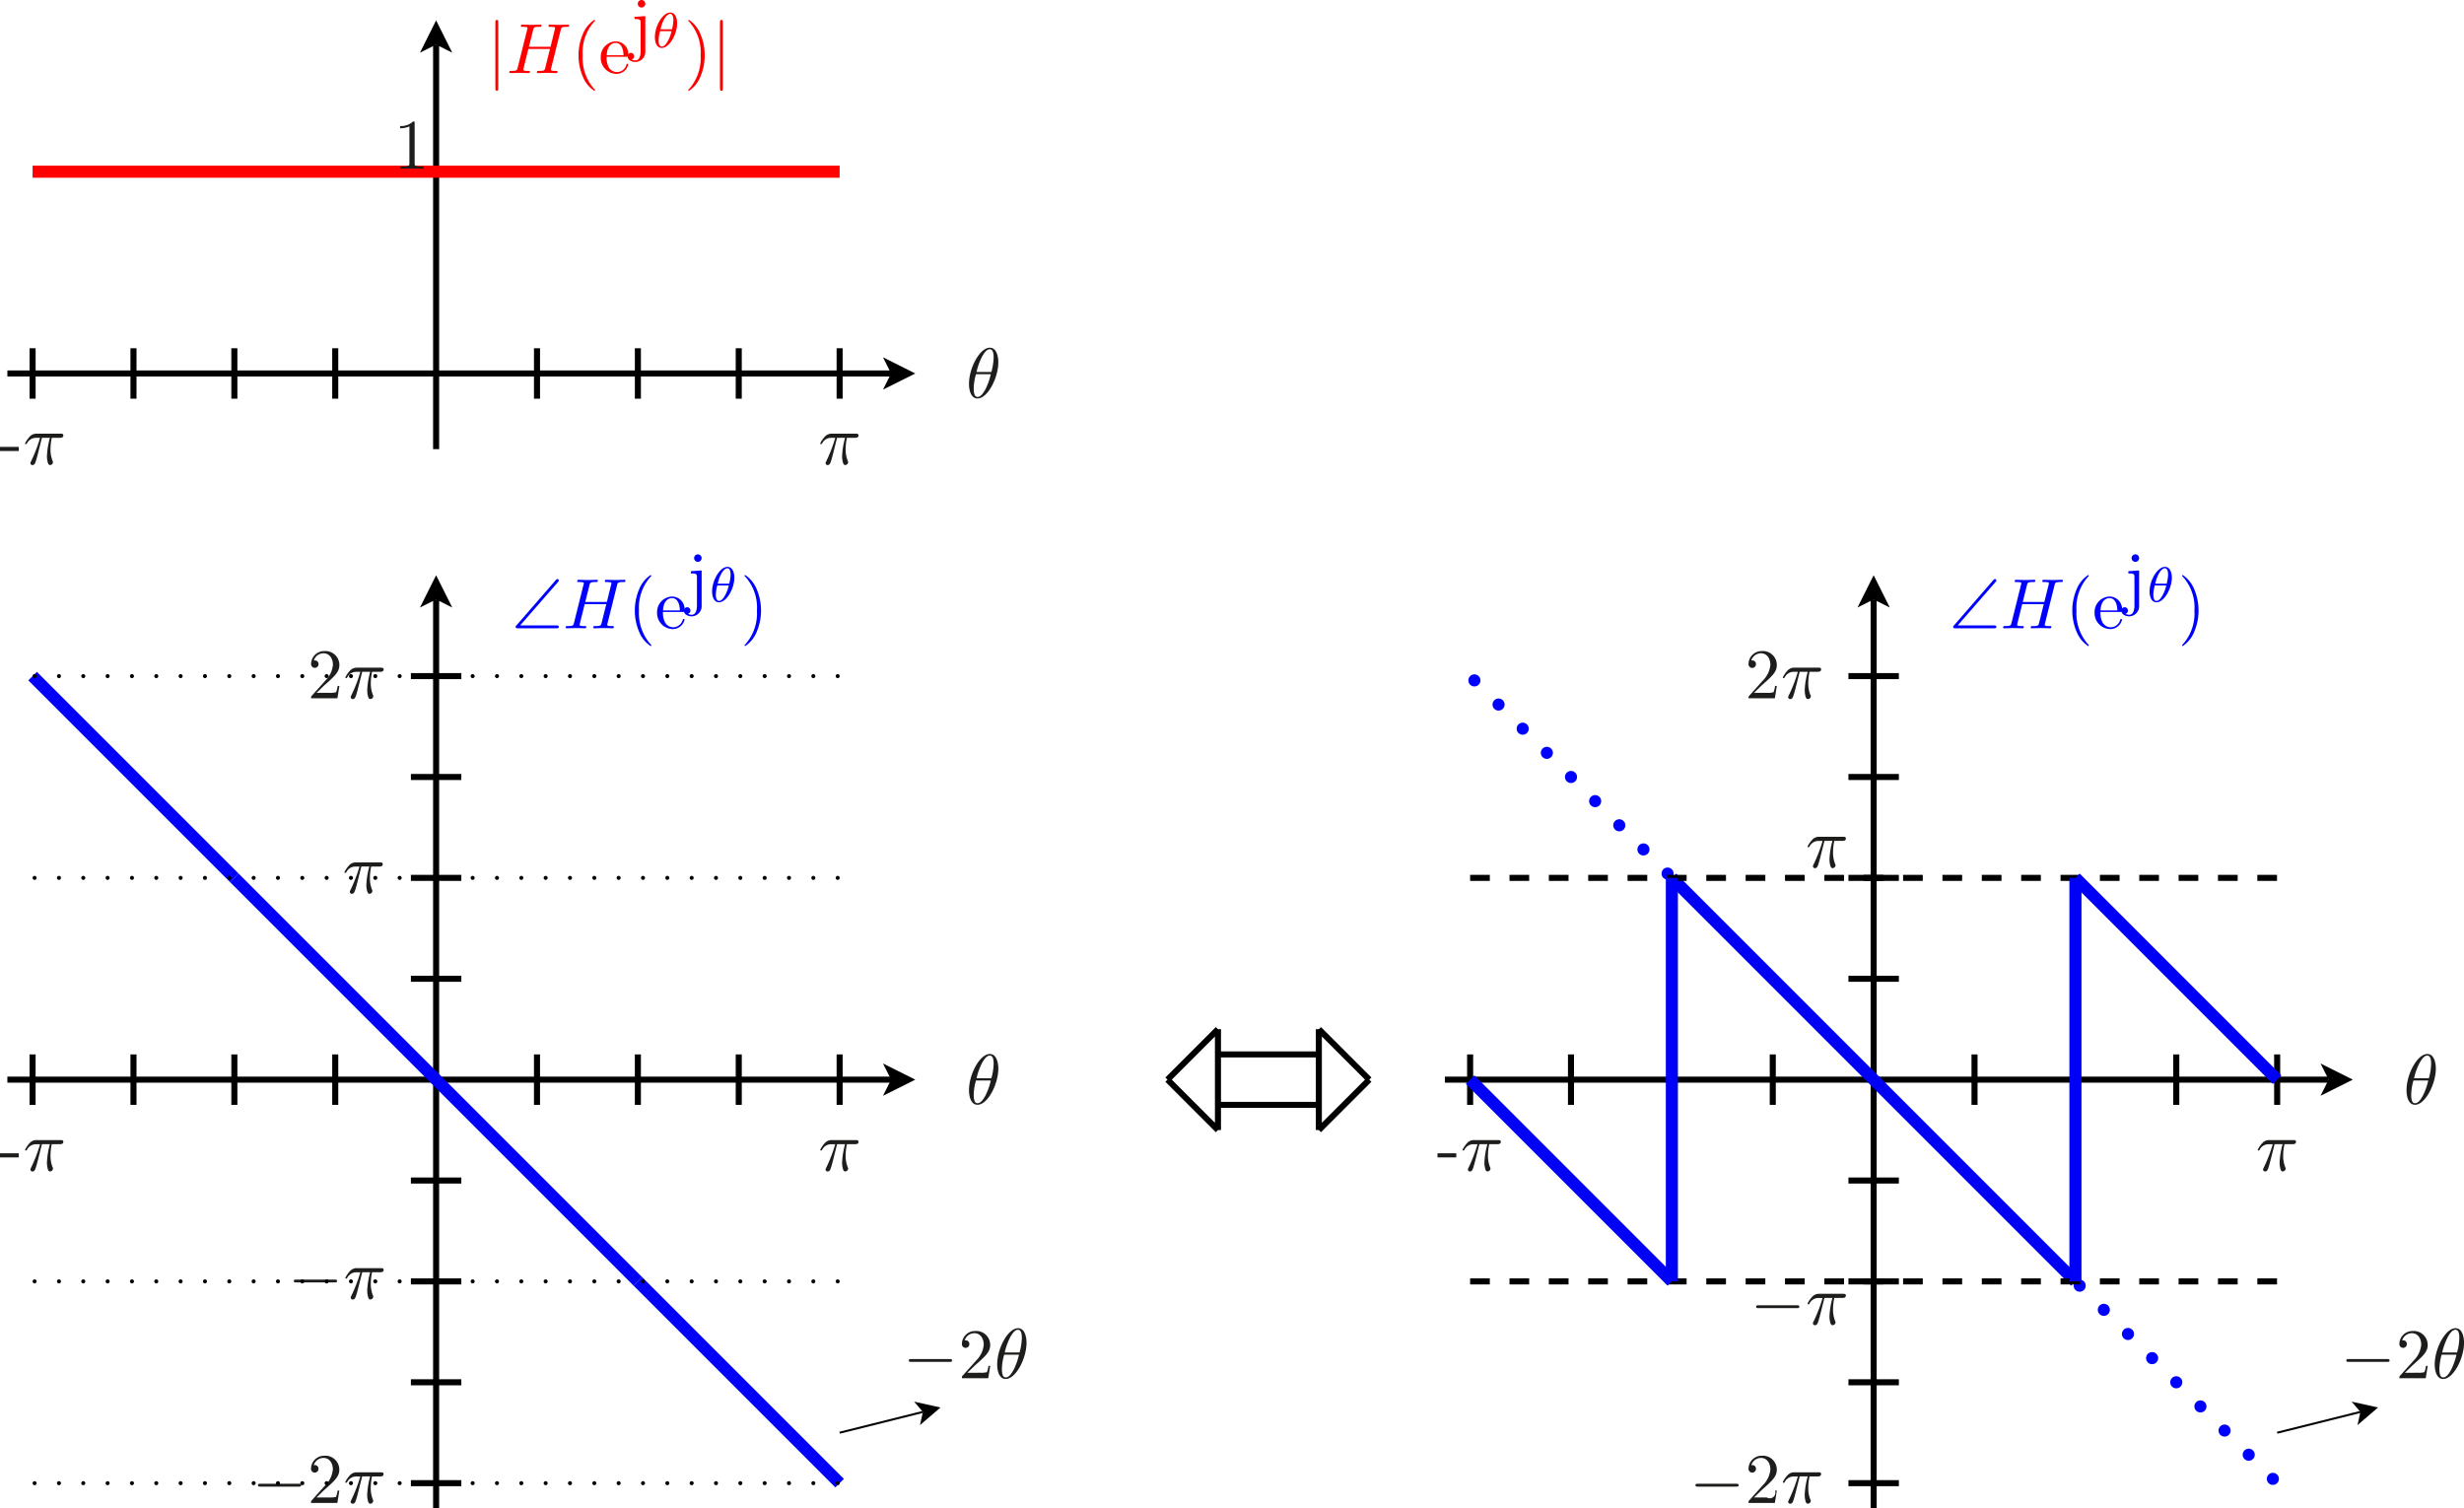 <svg id="Layer_1" data-name="Layer 1" xmlns="http://www.w3.org/2000/svg" viewBox="0 0 346.182 211.917">
  <defs>
    <style>
      .cls-1, .cls-10, .cls-11, .cls-2, .cls-5, .cls-6, .cls-7, .cls-8 {
        fill: none;
        stroke-miterlimit: 10;
      }

      .cls-1, .cls-10, .cls-11, .cls-8 {
        stroke: #000;
      }

      .cls-1, .cls-8 {
        stroke-width: 0.85px;
      }

      .cls-2 {
        stroke: red;
      }

      .cls-2, .cls-5, .cls-6, .cls-7 {
        stroke-width: 1.701px;
      }

      .cls-3 {
        fill: #1d1d1b;
      }

      .cls-4 {
        fill: red;
      }

      .cls-5 {
        stroke: #0000f7;
      }

      .cls-6, .cls-7 {
        stroke: blue;
        stroke-dashoffset: -0.85px;
      }

      .cls-11, .cls-6, .cls-7 {
        stroke-linecap: round;
      }

      .cls-6 {
        stroke-dasharray: 0 4.798;
      }

      .cls-7 {
        stroke-dasharray: 0 4.798;
      }

      .cls-8 {
        stroke-dasharray: 2.765 2.765;
      }

      .cls-9 {
        fill: blue;
      }

      .cls-10 {
        stroke-width: 0.283px;
      }

      .cls-11 {
        stroke-dashoffset: -0.283px;
        stroke-width: 0.567px;
        stroke-dasharray: 0 3.419;
      }
    </style>
  </defs>
  <title>twodelays</title>
  <g>
    <polyline points="124.059 54.737 128.595 52.469 124.059 50.202 125.193 52.469"/>
    <path class="cls-1" d="M510.146,327.187H634.3M513.689,330.73v-7.087" transform="translate(-509.109 -274.717)"/>
    <polyline points="63.54 7.399 61.272 2.863 59.005 7.399 61.272 6.265"/>
    <path class="cls-1" d="M570.382,337.817V280.982m-3.544,17.858h7.087m-17.716,31.89v-7.087m-14.174,7.087v-7.087m-14.173,7.087v-7.087m56.693,7.087v-7.087m14.173,7.087v-7.087M612.9,330.73v-7.087m14.173,7.087v-7.087" transform="translate(-509.109 -274.717)"/>
    <line class="cls-2" x1="4.58" y1="24.123" x2="117.965" y2="24.123"/>
    <path class="cls-3" d="M646.45,330.7c-.907,0-1.2-1.106-1.2-2.043,0-2.281,1.535-5.091,2.92-5.091,1.016,0,1.2,1.385,1.2,2.042C649.37,327.836,647.855,330.7,646.45,330.7Zm-.219-3.407a7.625,7.625,0,0,0-.319,1.972c0,.927.209,1.216.538,1.216.428,0,.807-.488,1.156-1.166a8.885,8.885,0,0,0,.7-2.022Zm2.162-.319a8.275,8.275,0,0,0,.319-1.983c0-.568-.06-1.206-.548-1.206-.449,0-.817.558-1.086,1.046a8.966,8.966,0,0,0-.767,2.143Z" transform="translate(-509.109 -274.717)"/>
    <path class="cls-4" d="M579.108,287.117c0,.179,0,.359-.2.359s-.2-.18-.2-.359v-9.246c0-.18,0-.359.2-.359s.2.179.2.359Z" transform="translate(-509.109 -274.717)"/>
    <path class="cls-4" d="M586.539,284.327a1.01,1.01,0,0,0-.03.17c0,.179.279.179.647.179.19,0,.28,0,.28.11,0,.2-.12.2-.2.2-.209,0-.428-.02-.648-.02s-.428-.01-.637-.01c-.279,0-.987.03-1.265.03-.02,0-.14,0-.14-.11,0-.2.09-.2.239-.2.618,0,.807-.01.907-.329.039-.149.269-1.1.687-2.75H583.34l-.677,2.73a1.01,1.01,0,0,0-.03.17c0,.179.279.179.647.179.19,0,.28,0,.28.11,0,.2-.12.2-.2.2-.209,0-.428-.02-.648-.02s-.428-.01-.637-.01c-.279,0-.987.03-1.265.03-.02,0-.14,0-.14-.11,0-.2.09-.2.269-.2.787,0,.807-.08.907-.468l1.335-5.351a.934.934,0,0,0,.04-.19c0-.129-.09-.139-.269-.159a3.628,3.628,0,0,0-.379-.02c-.189,0-.279,0-.279-.109,0-.2.11-.2.189-.2.289,0,1,.029,1.286.029s1-.029,1.275-.029c.03,0,.14,0,.14.109,0,.2-.08.2-.339.2-.718,0-.747.1-.837.459l-.588,2.341h3.039l.6-2.431a1.073,1.073,0,0,0,.04-.19c0-.129-.09-.139-.269-.159a3.628,3.628,0,0,0-.379-.02c-.189,0-.279,0-.279-.109,0-.2.11-.2.189-.2.289,0,1,.029,1.286.029s1-.029,1.275-.029c.03,0,.14,0,.14.109,0,.2-.08.2-.339.2-.728,0-.747.1-.837.459Z" transform="translate(-509.109 -274.717)"/>
    <g>
      <path class="cls-4" d="M592.6,287.476a4.3,4.3,0,0,1-1.555-1.873,7.676,7.676,0,0,1-.029-6.148,4.334,4.334,0,0,1,1.584-1.943.089.089,0,0,1,.1.1c0,.031,0,.05-.129.17a6.514,6.514,0,0,0-1.6,4.713,6.6,6.6,0,0,0,1.564,4.663c.169.169.169.189.169.219A.089.089,0,0,1,592.6,287.476Z" transform="translate(-509.109 -274.717)"/>
      <path class="cls-4" d="M594.639,284.178a1.343,1.343,0,0,0,1.126.667,1.4,1.4,0,0,0,1.345-1.026c.02-.08.04-.139.129-.139a.116.116,0,0,1,.13.119,1.7,1.7,0,0,1-1.664,1.3,2.249,2.249,0,0,1-2.192-2.3,2.177,2.177,0,0,1,2.072-2.272,1.767,1.767,0,0,1,1.784,1.953c0,.209-.03.209-.249.209h-2.78A2.9,2.9,0,0,0,594.639,284.178Zm2.072-1.7c0-.389-.1-1.734-1.126-1.734-.338,0-1.175.249-1.235,1.734Z" transform="translate(-509.109 -274.717)"/>
    </g>
    <path class="cls-4" d="M599.772,281.881a1.435,1.435,0,0,1-1.365,1.545c-.568,0-1.126-.279-1.126-.8a.459.459,0,1,1,.917,0,.459.459,0,0,1-.349.448,1.207,1.207,0,0,0,.538.13c.638,0,.727-.857.727-1.306v-3.945c0-.489-.089-.558-.856-.558v-.309l1.514-.11Zm-.528-6.108a.528.528,0,1,1,.528-.527A.531.531,0,0,1,599.244,275.773Z" transform="translate(-509.109 -274.717)"/>
    <path class="cls-4" d="M602.082,281.453c-.642,0-.963-.683-.963-1.513,0-1.6,1.116-3.466,2.162-3.466.683,0,.962.781.962,1.513C604.243,279.549,603.141,281.453,602.082,281.453Zm-.238-2.364a5.342,5.342,0,0,0-.2,1.262c0,.377.063.907.446.907.307,0,.586-.328.8-.691a4.963,4.963,0,0,0,.565-1.478Zm1.674-.251a5.559,5.559,0,0,0,.2-1.262c0-.133,0-.907-.446-.907-.412,0-1.011.663-1.367,2.169Z" transform="translate(-509.109 -274.717)"/>
    <path class="cls-4" d="M607.494,285.533a4.348,4.348,0,0,1-1.584,1.943.094.094,0,0,1-.1-.1c0-.03,0-.05.129-.169a6.533,6.533,0,0,0,1.605-4.713A6.466,6.466,0,0,0,606,277.841c-.19-.18-.19-.2-.19-.23a.094.094,0,0,1,.1-.1,4.31,4.31,0,0,1,1.554,1.873,7.671,7.671,0,0,1,.03,6.148Z" transform="translate(-509.109 -274.717)"/>
    <path class="cls-4" d="M610.663,287.117c0,.179,0,.359-.2.359s-.2-.18-.2-.359v-9.246c0-.18,0-.359.2-.359s.2.179.2.359Z" transform="translate(-509.109 -274.717)"/>
    <path class="cls-3" d="M626.161,338.431c-.13.5-.13.518-.269.977-.12.368-.2.647-.5.647a.271.271,0,0,1-.29-.268c0-.07,0-.09.08-.24a20.844,20.844,0,0,0,1.275-3.318h-.567a1.4,1.4,0,0,0-1.266.768c-.06.079-.08.119-.159.119-.12,0-.12-.09-.12-.1a3.54,3.54,0,0,1,.608-.9,1.266,1.266,0,0,1,1.036-.469h3.338c.19,0,.4,0,.4.24,0,.338-.359.338-.489.338H628.1a7.708,7.708,0,0,0-.18,1.584,4.29,4.29,0,0,0,.289,1.645.43.43,0,0,1,.06.219.42.42,0,0,1-.409.378c-.149,0-.259-.059-.358-.5a3.131,3.131,0,0,1-.08-.757,10.952,10.952,0,0,1,.419-2.571h-1.126Z" transform="translate(-509.109 -274.717)"/>
    <path class="cls-3" d="M509.109,338.083V337.5h2.641v.579Z" transform="translate(-509.109 -274.717)"/>
    <path class="cls-3" d="M514.442,338.431c-.129.5-.129.518-.269.977-.12.368-.2.647-.5.647a.27.27,0,0,1-.289-.268c0-.07,0-.09.079-.24a20.938,20.938,0,0,0,1.276-3.318h-.568a1.405,1.405,0,0,0-1.266.768c-.059.079-.079.119-.159.119-.12,0-.12-.09-.12-.1a3.57,3.57,0,0,1,.608-.9,1.266,1.266,0,0,1,1.036-.469h3.338c.19,0,.4,0,.4.24,0,.338-.359.338-.488.338h-1.136a7.707,7.707,0,0,0-.179,1.584,4.29,4.29,0,0,0,.289,1.645.436.436,0,0,1,.059.219.419.419,0,0,1-.408.378c-.15,0-.259-.059-.359-.5a3.131,3.131,0,0,1-.08-.757,10.952,10.952,0,0,1,.419-2.571H515Z" transform="translate(-509.109 -274.717)"/>
    <path class="cls-3" d="M567.367,297.635c0,.369.03.478.926.478h.319v.309c-.348-.029-1.215-.029-1.614-.029s-1.265,0-1.614.029v-.309h.319c.9,0,.926-.119.926-.478v-5.161a2.984,2.984,0,0,1-1.305.259v-.309a2.462,2.462,0,0,0,1.814-.638c.229,0,.229.02.229.259Z" transform="translate(-509.109 -274.717)"/>
    <polyline points="326.027 153.949 330.562 151.681 326.027 149.414 327.161 151.681"/>
    <path class="cls-1" d="M712.113,426.4H836.27m-120.614,3.543v-7.087" transform="translate(-509.109 -274.717)"/>
    <polyline points="265.507 85.351 263.24 80.816 260.972 85.351 263.24 84.217"/>
    <path class="cls-1" d="M772.349,486.635v-127.7m-3.543,53.291h7.086m-7.086-14.174h7.086m-7.086-14.173h7.086m-7.086-14.173h7.086m-7.086,70.866h7.086m-7.086,14.173h7.086m-7.086,14.173h7.086m-7.086,14.173h7.086m-17.716-53.149v-7.087M744,429.942v-7.087m-14.173,7.087v-7.087" transform="translate(-509.109 -274.717)"/>
    <line class="cls-5" x1="234.893" y1="123.335" x2="291.586" y2="180.028"/>
    <path class="cls-1" d="M786.522,429.942v-7.087m14.173,7.087v-7.087m14.174,7.087v-7.087m14.173,7.087v-7.087" transform="translate(-509.109 -274.717)"/>
    <line class="cls-6" x1="206.547" y1="94.989" x2="234.893" y2="123.335"/>
    <line class="cls-7" x1="291.586" y1="180.028" x2="319.932" y2="208.374"/>
    <path class="cls-8" d="M715.656,454.745H829.042M715.656,398.052H829.042" transform="translate(-509.109 -274.717)"/>
    <path class="cls-5" d="M715.656,426.4,744,454.745M800.7,398.052,829.042,426.4M744,454.745V398.052M800.7,454.745V398.052" transform="translate(-509.109 -274.717)"/>
    <path class="cls-3" d="M848.411,429.93c-.907,0-1.195-1.106-1.195-2.041,0-2.284,1.534-5.092,2.919-5.092,1.016,0,1.2,1.385,1.2,2.041C851.33,427.07,849.816,429.93,848.411,429.93Zm-.22-3.407a7.656,7.656,0,0,0-.318,1.973c0,.926.209,1.215.538,1.215.429,0,.807-.488,1.155-1.166a8.972,8.972,0,0,0,.7-2.022Zm2.163-.32a8.262,8.262,0,0,0,.319-1.982c0-.569-.06-1.2-.548-1.2-.448,0-.817.558-1.086,1.047a9.04,9.04,0,0,0-.768,2.14Z" transform="translate(-509.109 -274.717)"/>
    <path class="cls-9" d="M784.156,362.586h5.082c.169,0,.349,0,.349.2s-.18.2-.349.2h-5.36c-.17,0-.359,0-.359-.2,0-.08.03-.11.12-.21l5.53-6.367c.1-.109.159-.139.219-.139a.2.2,0,0,1,.2.2c0,.04,0,.09-.109.21Z" transform="translate(-509.109 -274.717)"/>
    <path class="cls-9" d="M796.414,362.327a.919.919,0,0,0-.03.17c0,.179.279.179.647.179.19,0,.28,0,.28.11,0,.2-.121.2-.2.2-.209,0-.428-.02-.647-.02s-.429-.01-.638-.01c-.279,0-.987.03-1.265.03-.021,0-.14,0-.14-.11,0-.2.09-.2.239-.2.617,0,.807-.01.906-.329.04-.149.27-1.1.688-2.75h-3.039l-.677,2.73a.919.919,0,0,0-.03.17c0,.179.279.179.647.179.19,0,.28,0,.28.11,0,.2-.121.2-.2.2-.21,0-.428-.02-.647-.02s-.429-.01-.638-.01c-.279,0-.987.03-1.265.03-.021,0-.14,0-.14-.11,0-.2.09-.2.268-.2.788,0,.808-.08.908-.468l1.335-5.351a.864.864,0,0,0,.04-.19c0-.129-.09-.139-.27-.159a3.6,3.6,0,0,0-.378-.02c-.189,0-.279,0-.279-.109,0-.2.109-.2.189-.2.289,0,1,.029,1.286.029s1-.029,1.275-.029c.03,0,.14,0,.14.109,0,.2-.08.2-.339.2-.718,0-.747.1-.837.459l-.588,2.341h3.039l.6-2.431a.98.98,0,0,0,.04-.19c0-.129-.09-.139-.27-.159a3.6,3.6,0,0,0-.378-.02c-.189,0-.279,0-.279-.109,0-.2.109-.2.189-.2.289,0,1,.029,1.286.029s1-.029,1.275-.029c.03,0,.14,0,.14.109,0,.2-.081.2-.339.2-.728,0-.747.1-.837.459Z" transform="translate(-509.109 -274.717)"/>
    <g>
      <path class="cls-9" d="M802.472,365.476a4.3,4.3,0,0,1-1.554-1.873,7.671,7.671,0,0,1-.03-6.148,4.334,4.334,0,0,1,1.584-1.943.089.089,0,0,1,.1.1c0,.031,0,.05-.129.17a6.518,6.518,0,0,0-1.6,4.713,6.6,6.6,0,0,0,1.564,4.663c.169.169.169.189.169.219A.089.089,0,0,1,802.472,365.476Z" transform="translate(-509.109 -274.717)"/>
      <path class="cls-9" d="M804.515,362.178a1.34,1.34,0,0,0,1.126.667,1.4,1.4,0,0,0,1.344-1.026c.02-.08.04-.139.13-.139a.115.115,0,0,1,.129.119,1.7,1.7,0,0,1-1.664,1.3,2.249,2.249,0,0,1-2.191-2.3,2.177,2.177,0,0,1,2.072-2.272,1.767,1.767,0,0,1,1.783,1.953c0,.209-.029.209-.249.209h-2.779A2.9,2.9,0,0,0,804.515,362.178Zm2.072-1.7c0-.389-.1-1.734-1.126-1.734-.339,0-1.176.249-1.235,1.734Z" transform="translate(-509.109 -274.717)"/>
    </g>
    <path class="cls-9" d="M809.647,359.764a1.435,1.435,0,0,1-1.365,1.545c-.568,0-1.126-.279-1.126-.8a.459.459,0,1,1,.917,0,.46.46,0,0,1-.349.448,1.214,1.214,0,0,0,.538.129c.637,0,.727-.857.727-1.305v-3.946c0-.488-.09-.557-.856-.557v-.309l1.514-.11Zm-.528-6.108a.528.528,0,1,1,.528-.528A.531.531,0,0,1,809.119,353.656Z" transform="translate(-509.109 -274.717)"/>
    <path class="cls-9" d="M812.081,359.336c-.642,0-.962-.684-.962-1.513,0-1.6,1.115-3.466,2.161-3.466.684,0,.963.781.963,1.513C814.243,357.432,813.142,359.336,812.081,359.336Zm-.237-2.364a5.342,5.342,0,0,0-.2,1.262c0,.377.063.907.446.907.308,0,.586-.328.8-.691a5.007,5.007,0,0,0,.564-1.478Zm1.674-.251a5.565,5.565,0,0,0,.2-1.263c0-.132,0-.906-.447-.906-.411,0-1.01.663-1.366,2.169Z" transform="translate(-509.109 -274.717)"/>
    <path class="cls-9" d="M817.369,363.533a4.341,4.341,0,0,1-1.584,1.943.094.094,0,0,1-.1-.1c0-.03,0-.05.128-.169a6.533,6.533,0,0,0,1.605-4.713,6.462,6.462,0,0,0-1.545-4.653c-.188-.18-.188-.2-.188-.23a.093.093,0,0,1,.1-.1,4.3,4.3,0,0,1,1.554,1.873,7.671,7.671,0,0,1,.03,6.148Z" transform="translate(-509.109 -274.717)"/>
    <path class="cls-3" d="M828.121,437.674c-.129.5-.129.517-.268.976-.12.37-.2.647-.5.647a.27.27,0,0,1-.289-.268c0-.07,0-.09.081-.24a21.1,21.1,0,0,0,1.275-3.318h-.568a1.4,1.4,0,0,0-1.266.767c-.06.08-.079.119-.159.119-.12,0-.12-.089-.12-.1a3.577,3.577,0,0,1,.608-.9,1.267,1.267,0,0,1,1.036-.468h3.338c.189,0,.4,0,.4.24,0,.338-.358.338-.488.338h-1.136a7.772,7.772,0,0,0-.179,1.586,4.28,4.28,0,0,0,.289,1.642.438.438,0,0,1,.06.221.419.419,0,0,1-.409.377c-.149,0-.259-.059-.358-.5a3.124,3.124,0,0,1-.08-.756,10.95,10.95,0,0,1,.419-2.572H828.68Z" transform="translate(-509.109 -274.717)"/>
    <path class="cls-3" d="M711.07,437.324v-.578h2.641v.578Z" transform="translate(-509.109 -274.717)"/>
    <path class="cls-3" d="M716.4,437.674c-.129.5-.129.517-.268.976-.119.37-.2.647-.5.647a.269.269,0,0,1-.289-.268c0-.07,0-.09.08-.24a21,21,0,0,0,1.275-3.318h-.568a1.4,1.4,0,0,0-1.266.767c-.059.08-.079.119-.159.119-.12,0-.12-.089-.12-.1a3.608,3.608,0,0,1,.608-.9,1.269,1.269,0,0,1,1.036-.468h3.338c.19,0,.4,0,.4.24,0,.338-.359.338-.489.338h-1.135a7.7,7.7,0,0,0-.18,1.586,4.28,4.28,0,0,0,.289,1.642.432.432,0,0,1,.061.221.42.42,0,0,1-.41.377c-.149,0-.258-.059-.358-.5a3.124,3.124,0,0,1-.08-.756,10.95,10.95,0,0,1,.419-2.572h-1.126Z" transform="translate(-509.109 -274.717)"/>
    <path class="cls-3" d="M757.332,372.054a3.237,3.237,0,0,0,.947-.08,3.279,3.279,0,0,0,.219-.887h.249l-.278,1.734h-3.7c0-.239,0-.259.11-.369l1.913-2.132a3.566,3.566,0,0,0,1.047-2.2c0-.817-.429-1.624-1.335-1.624a1.438,1.438,0,0,0-1.346,1.016.381.381,0,0,1,.13-.01.5.5,0,0,1,.527.518.524.524,0,1,1-1.046-.03,1.842,1.842,0,0,1,1.864-1.8,1.957,1.957,0,0,1,2.112,1.933c0,1-.6,1.534-2.152,2.909l-1.056,1.027Z" transform="translate(-509.109 -274.717)"/>
    <path class="cls-3" d="M761.4,371.306c-.129.5-.129.518-.268.977-.119.368-.2.647-.5.647a.27.27,0,0,1-.289-.268c0-.07,0-.09.08-.24A21.037,21.037,0,0,0,761.7,369.1h-.568a1.4,1.4,0,0,0-1.266.768c-.059.079-.079.119-.159.119-.12,0-.12-.09-.12-.1a3.57,3.57,0,0,1,.608-.9,1.267,1.267,0,0,1,1.036-.469h3.338c.19,0,.4,0,.4.24,0,.338-.359.338-.489.338h-1.135a7.708,7.708,0,0,0-.18,1.584,4.29,4.29,0,0,0,.289,1.645.388.388,0,0,1-.349.6c-.149,0-.258-.059-.358-.5a3.131,3.131,0,0,1-.08-.757,10.952,10.952,0,0,1,.419-2.571h-1.126Z" transform="translate(-509.109 -274.717)"/>
    <path class="cls-3" d="M747.652,483.576c-.169,0-.348,0-.348-.2s.179-.2.348-.2h5.391c.169,0,.349,0,.349.2s-.18.2-.349.2Z" transform="translate(-509.109 -274.717)"/>
    <path class="cls-3" d="M757.332,485.1a.8.8,0,0,0,1.166-.965h.249l-.278,1.732h-3.7c0-.238,0-.258.11-.369l1.913-2.131a3.571,3.571,0,0,0,1.047-2.2c0-.816-.429-1.623-1.335-1.623a1.439,1.439,0,0,0-1.346,1.016.381.381,0,0,1,.13-.01.5.5,0,0,1,.527.517.524.524,0,1,1-1.046-.029,1.841,1.841,0,0,1,1.864-1.8,1.957,1.957,0,0,1,2.112,1.932c0,1-.6,1.535-2.152,2.91l-1.056,1.026Z" transform="translate(-509.109 -274.717)"/>
    <path class="cls-3" d="M761.4,484.354c-.129.5-.129.517-.268.976-.119.369-.2.647-.5.647a.27.27,0,0,1-.289-.268c0-.07,0-.09.08-.24a21.013,21.013,0,0,0,1.275-3.319h-.568a1.4,1.4,0,0,0-1.266.768c-.059.08-.079.119-.159.119-.12,0-.12-.09-.12-.1a3.608,3.608,0,0,1,.608-.9,1.267,1.267,0,0,1,1.036-.469h3.338c.19,0,.4,0,.4.241,0,.337-.359.337-.489.337h-1.135a7.719,7.719,0,0,0-.18,1.586,4.281,4.281,0,0,0,.289,1.643.432.432,0,0,1,.061.221.42.42,0,0,1-.41.377c-.149,0-.258-.059-.358-.5a3.124,3.124,0,0,1-.08-.756,10.964,10.964,0,0,1,.419-2.573h-1.126Z" transform="translate(-509.109 -274.717)"/>
    <path class="cls-3" d="M839.1,466.053c-.169,0-.349,0-.349-.2s.18-.2.349-.2h5.39c.169,0,.349,0,.349.2s-.18.2-.349.2Z" transform="translate(-509.109 -274.717)"/>
    <path class="cls-3" d="M848.777,467.576a3.328,3.328,0,0,0,.948-.078,3.283,3.283,0,0,0,.218-.887h.249l-.278,1.733h-3.7c0-.239,0-.258.109-.369l1.913-2.131a3.571,3.571,0,0,0,1.047-2.2c0-.817-.429-1.623-1.335-1.623a1.439,1.439,0,0,0-1.346,1.015.384.384,0,0,1,.13-.01.5.5,0,0,1,.528.518.524.524,0,1,1-1.046-.029,1.84,1.84,0,0,1,1.863-1.8,1.957,1.957,0,0,1,2.112,1.932c0,1-.6,1.535-2.152,2.91l-1.056,1.025Z" transform="translate(-509.109 -274.717)"/>
    <path class="cls-3" d="M852.372,468.453c-.907,0-1.195-1.1-1.195-2.041,0-2.283,1.534-5.092,2.919-5.092,1.016,0,1.2,1.385,1.2,2.041C855.291,465.594,853.777,468.453,852.372,468.453Zm-.22-3.406a7.65,7.65,0,0,0-.318,1.973c0,.925.209,1.214.538,1.214.429,0,.807-.488,1.155-1.166a8.95,8.95,0,0,0,.7-2.021Zm2.163-.32a8.275,8.275,0,0,0,.319-1.983c0-.568-.06-1.205-.548-1.205-.448,0-.817.559-1.086,1.047a9.046,9.046,0,0,0-.768,2.141Z" transform="translate(-509.109 -274.717)"/>
    <polyline points="331.218 200.219 334.105 197.744 330.393 196.919 331.63 198.363"/>
    <line class="cls-10" x1="319.932" y1="201.287" x2="331.63" y2="198.363"/>
    <path class="cls-3" d="M764.879,395.064c-.129.5-.129.518-.269.977-.119.369-.2.647-.5.647a.27.27,0,0,1-.289-.268c0-.07,0-.09.08-.24a21.147,21.147,0,0,0,1.276-3.319h-.569a1.4,1.4,0,0,0-1.265.768c-.06.08-.079.119-.159.119-.121,0-.121-.09-.121-.1a3.616,3.616,0,0,1,.609-.9,1.265,1.265,0,0,1,1.036-.469h3.338c.189,0,.4,0,.4.24,0,.338-.358.338-.488.338h-1.136a7.788,7.788,0,0,0-.179,1.586,4.281,4.281,0,0,0,.289,1.643.436.436,0,0,1,.06.221.419.419,0,0,1-.409.377c-.149,0-.259-.059-.358-.5a3.113,3.113,0,0,1-.08-.755,10.944,10.944,0,0,1,.418-2.573h-1.125Z" transform="translate(-509.109 -274.717)"/>
    <path class="cls-3" d="M756.176,458.5c-.169,0-.349,0-.349-.2s.18-.2.349-.2h5.39c.169,0,.349,0,.349.2s-.18.2-.349.2Z" transform="translate(-509.109 -274.717)"/>
    <path class="cls-3" d="M764.879,459.275c-.129.5-.129.518-.269.977-.119.369-.2.646-.5.646a.269.269,0,0,1-.289-.267c0-.07,0-.09.08-.24a21.147,21.147,0,0,0,1.276-3.319h-.569a1.4,1.4,0,0,0-1.265.768c-.06.08-.079.119-.159.119-.121,0-.121-.09-.121-.1a3.616,3.616,0,0,1,.609-.9,1.265,1.265,0,0,1,1.036-.469h3.338c.189,0,.4,0,.4.24,0,.338-.358.338-.488.338h-1.136a7.788,7.788,0,0,0-.179,1.586,4.281,4.281,0,0,0,.289,1.643.435.435,0,0,1,.06.22.419.419,0,0,1-.409.377c-.149,0-.259-.058-.358-.5a3.113,3.113,0,0,1-.08-.755,10.944,10.944,0,0,1,.418-2.573h-1.125Z" transform="translate(-509.109 -274.717)"/>
    <path class="cls-1" d="M680.224,422.855H694.4m-14.173,7.087H694.4m-21.26-3.543,7.087-7.087m0,0v14.173m0,0-7.087-7.086m21.26-7.087v14.173m0,0,7.086-7.086m0,0-7.086-7.087" transform="translate(-509.109 -274.717)"/>
    <polyline points="124.059 153.949 128.595 151.681 124.059 149.414 125.193 151.681"/>
    <path class="cls-1" d="M510.146,426.4H634.3m-120.614,3.543v-7.087" transform="translate(-509.109 -274.717)"/>
    <polyline points="63.54 85.351 61.272 80.816 59.005 85.351 61.272 84.217"/>
    <path class="cls-1" d="M570.382,486.635v-127.7m-3.544,53.291h7.087m-7.087-14.174h7.087m-7.087-14.173h7.087m-7.087-14.173h7.087m-7.087,70.866h7.087m-7.087,14.173h7.087m-7.087,14.173h7.087m-7.087,14.173h7.087m-17.716-53.149v-7.087m-14.174,7.087v-7.087m-14.173,7.087v-7.087" transform="translate(-509.109 -274.717)"/>
    <line class="cls-5" x1="32.926" y1="123.335" x2="89.619" y2="180.028"/>
    <path class="cls-1" d="M584.555,429.942v-7.087m14.173,7.087v-7.087m14.173,7.087v-7.087m14.173,7.087v-7.087" transform="translate(-509.109 -274.717)"/>
    <path class="cls-5" d="M513.689,369.706l28.346,28.346m56.693,56.693,28.346,28.346" transform="translate(-509.109 -274.717)"/>
    <path class="cls-3" d="M646.45,429.93c-.907,0-1.2-1.106-1.2-2.041,0-2.284,1.535-5.092,2.92-5.092,1.016,0,1.2,1.385,1.2,2.041C649.37,427.07,647.855,429.93,646.45,429.93Zm-.219-3.407a7.625,7.625,0,0,0-.319,1.973c0,.926.209,1.215.538,1.215.428,0,.807-.488,1.156-1.166a8.9,8.9,0,0,0,.7-2.022Zm2.162-.32a8.262,8.262,0,0,0,.319-1.982c0-.569-.06-1.2-.548-1.2-.449,0-.817.558-1.086,1.047a8.947,8.947,0,0,0-.767,2.14Z" transform="translate(-509.109 -274.717)"/>
    <path class="cls-9" d="M582.188,362.586h5.082c.169,0,.348,0,.348.2s-.179.2-.348.2h-5.361c-.17,0-.359,0-.359-.2,0-.08.03-.11.12-.21l5.53-6.367c.1-.109.159-.139.219-.139a.2.2,0,0,1,.2.2c0,.04,0,.09-.109.21Z" transform="translate(-509.109 -274.717)"/>
    <path class="cls-9" d="M594.453,362.327a1.01,1.01,0,0,0-.03.17c0,.179.279.179.647.179.19,0,.28,0,.28.11,0,.2-.12.2-.2.2-.209,0-.428-.02-.648-.02s-.428-.01-.637-.01c-.279,0-.987.03-1.265.03-.02,0-.14,0-.14-.11,0-.2.09-.2.239-.2.618,0,.807-.01.907-.329.04-.149.269-1.1.687-2.75h-3.039l-.677,2.73a1.01,1.01,0,0,0-.03.17c0,.179.279.179.647.179.19,0,.28,0,.28.11,0,.2-.12.2-.2.2-.209,0-.428-.02-.648-.02s-.428-.01-.637-.01c-.279,0-.987.03-1.265.03-.02,0-.14,0-.14-.11,0-.2.09-.2.269-.2.787,0,.807-.08.907-.468l1.335-5.351a.864.864,0,0,0,.04-.19c0-.129-.09-.139-.269-.159a3.628,3.628,0,0,0-.379-.02c-.189,0-.279,0-.279-.109,0-.2.11-.2.189-.2.29,0,1,.029,1.286.029s1-.029,1.275-.029c.03,0,.14,0,.14.109,0,.2-.08.2-.339.2-.717,0-.747.1-.837.459l-.588,2.341h3.039l.6-2.431a1.073,1.073,0,0,0,.04-.19c0-.129-.09-.139-.269-.159a3.628,3.628,0,0,0-.379-.02c-.189,0-.279,0-.279-.109,0-.2.11-.2.189-.2.29,0,1,.029,1.286.029s1-.029,1.275-.029c.03,0,.14,0,.14.109,0,.2-.08.2-.339.2-.728,0-.747.1-.837.459Z" transform="translate(-509.109 -274.717)"/>
    <g>
      <path class="cls-9" d="M600.511,365.476a4.3,4.3,0,0,1-1.554-1.873,7.671,7.671,0,0,1-.03-6.148,4.334,4.334,0,0,1,1.584-1.943.089.089,0,0,1,.1.1c0,.031,0,.05-.129.17a6.514,6.514,0,0,0-1.6,4.713,6.6,6.6,0,0,0,1.564,4.663c.169.169.169.189.169.219A.089.089,0,0,1,600.511,365.476Z" transform="translate(-509.109 -274.717)"/>
      <path class="cls-9" d="M602.553,362.178a1.343,1.343,0,0,0,1.126.667,1.4,1.4,0,0,0,1.345-1.026c.02-.08.04-.139.129-.139a.116.116,0,0,1,.13.119,1.7,1.7,0,0,1-1.664,1.3,2.249,2.249,0,0,1-2.192-2.3,2.178,2.178,0,0,1,2.073-2.272,1.767,1.767,0,0,1,1.783,1.953c0,.209-.03.209-.249.209h-2.78A2.9,2.9,0,0,0,602.553,362.178Zm2.072-1.7c0-.389-.1-1.734-1.125-1.734-.339,0-1.176.249-1.236,1.734Z" transform="translate(-509.109 -274.717)"/>
    </g>
    <path class="cls-9" d="M607.686,359.764a1.435,1.435,0,0,1-1.365,1.545c-.568,0-1.126-.279-1.126-.8a.459.459,0,1,1,.917,0,.459.459,0,0,1-.349.448,1.214,1.214,0,0,0,.538.129c.638,0,.727-.857.727-1.305v-3.946c0-.488-.089-.557-.856-.557v-.309l1.514-.11Zm-.528-6.108a.528.528,0,1,1,.528-.528A.531.531,0,0,1,607.158,353.656Z" transform="translate(-509.109 -274.717)"/>
    <path class="cls-9" d="M610.121,359.336c-.642,0-.963-.684-.963-1.513,0-1.6,1.116-3.466,2.162-3.466.683,0,.962.781.962,1.513C612.282,357.432,611.18,359.336,610.121,359.336Zm-.238-2.364a5.342,5.342,0,0,0-.2,1.262c0,.377.063.907.446.907.307,0,.586-.328.8-.691a4.974,4.974,0,0,0,.565-1.478Zm1.674-.251a5.565,5.565,0,0,0,.2-1.263c0-.132,0-.906-.446-.906-.412,0-1.011.663-1.367,2.169Z" transform="translate(-509.109 -274.717)"/>
    <path class="cls-9" d="M615.408,363.533a4.348,4.348,0,0,1-1.584,1.943.094.094,0,0,1-.1-.1c0-.03,0-.05.13-.169a6.536,6.536,0,0,0,1.6-4.713,6.466,6.466,0,0,0-1.544-4.653c-.19-.18-.19-.2-.19-.23a.094.094,0,0,1,.1-.1,4.31,4.31,0,0,1,1.554,1.873,7.671,7.671,0,0,1,.03,6.148Z" transform="translate(-509.109 -274.717)"/>
    <path class="cls-3" d="M626.161,437.674c-.13.5-.13.517-.269.976-.12.37-.2.647-.5.647a.27.27,0,0,1-.29-.268c0-.07,0-.09.08-.24a20.807,20.807,0,0,0,1.275-3.318h-.567a1.4,1.4,0,0,0-1.266.767c-.06.08-.08.119-.159.119-.12,0-.12-.089-.12-.1a3.577,3.577,0,0,1,.608-.9,1.268,1.268,0,0,1,1.036-.468h3.338c.19,0,.4,0,.4.24,0,.338-.359.338-.489.338H628.1a7.7,7.7,0,0,0-.18,1.586,4.28,4.28,0,0,0,.289,1.642.438.438,0,0,1,.06.221.419.419,0,0,1-.409.377c-.149,0-.259-.059-.358-.5a3.124,3.124,0,0,1-.08-.756,10.95,10.95,0,0,1,.419-2.572h-1.126Z" transform="translate(-509.109 -274.717)"/>
    <path class="cls-3" d="M509.109,437.324v-.578h2.641v.578Z" transform="translate(-509.109 -274.717)"/>
    <path class="cls-3" d="M514.442,437.674c-.129.5-.129.517-.269.976-.12.37-.2.647-.5.647a.269.269,0,0,1-.289-.268c0-.07,0-.09.079-.24a20.9,20.9,0,0,0,1.276-3.318h-.568a1.406,1.406,0,0,0-1.266.767c-.059.08-.079.119-.159.119-.12,0-.12-.089-.12-.1a3.608,3.608,0,0,1,.608-.9,1.268,1.268,0,0,1,1.036-.468h3.338c.19,0,.4,0,.4.24,0,.338-.359.338-.488.338h-1.136a7.7,7.7,0,0,0-.179,1.586,4.28,4.28,0,0,0,.289,1.642.444.444,0,0,1,.059.221.418.418,0,0,1-.408.377c-.15,0-.259-.059-.359-.5a3.124,3.124,0,0,1-.08-.756,10.95,10.95,0,0,1,.419-2.572H515Z" transform="translate(-509.109 -274.717)"/>
    <path class="cls-3" d="M555.379,372.054a3.237,3.237,0,0,0,.947-.08,3.317,3.317,0,0,0,.219-.887h.249l-.279,1.734h-3.7c0-.239,0-.259.11-.369l1.913-2.132a3.57,3.57,0,0,0,1.046-2.2c0-.817-.428-1.624-1.335-1.624a1.437,1.437,0,0,0-1.345,1.016.377.377,0,0,1,.129-.01.5.5,0,0,1,.529.518.524.524,0,1,1-1.047-.03,1.842,1.842,0,0,1,1.864-1.8,1.957,1.957,0,0,1,2.112,1.933c0,1-.6,1.534-2.152,2.909l-1.056,1.027Z" transform="translate(-509.109 -274.717)"/>
    <path class="cls-3" d="M559.442,371.306c-.129.5-.129.518-.269.977-.12.368-.2.647-.5.647a.27.27,0,0,1-.289-.268c0-.07,0-.09.079-.24a20.938,20.938,0,0,0,1.276-3.318h-.568a1.405,1.405,0,0,0-1.266.768c-.059.079-.079.119-.159.119-.12,0-.12-.09-.12-.1a3.57,3.57,0,0,1,.608-.9,1.266,1.266,0,0,1,1.036-.469h3.338c.19,0,.4,0,.4.24,0,.338-.359.338-.488.338h-1.136a7.707,7.707,0,0,0-.179,1.584,4.29,4.29,0,0,0,.289,1.645.436.436,0,0,1,.059.219.419.419,0,0,1-.408.378c-.15,0-.259-.059-.359-.5a3.131,3.131,0,0,1-.08-.757,10.952,10.952,0,0,1,.419-2.571H560Z" transform="translate(-509.109 -274.717)"/>
    <path class="cls-3" d="M545.691,483.576c-.169,0-.348,0-.348-.2s.179-.2.348-.2h5.391c.169,0,.349,0,.349.2s-.18.2-.349.2Z" transform="translate(-509.109 -274.717)"/>
    <path class="cls-3" d="M555.372,485.1a3.272,3.272,0,0,0,.946-.079,3.309,3.309,0,0,0,.219-.886h.249l-.279,1.732h-3.7c0-.238,0-.258.109-.369l1.913-2.131a3.575,3.575,0,0,0,1.046-2.2c0-.816-.428-1.623-1.335-1.623a1.438,1.438,0,0,0-1.345,1.016.381.381,0,0,1,.13-.01.5.5,0,0,1,.528.517.524.524,0,1,1-1.046-.029,1.84,1.84,0,0,1,1.863-1.8,1.957,1.957,0,0,1,2.112,1.932c0,1-.6,1.535-2.152,2.91l-1.056,1.026Z" transform="translate(-509.109 -274.717)"/>
    <path class="cls-3" d="M559.434,484.354c-.129.5-.129.517-.269.976-.12.369-.2.647-.5.647a.27.27,0,0,1-.289-.268c0-.07,0-.09.08-.24a21.013,21.013,0,0,0,1.275-3.319h-.568a1.405,1.405,0,0,0-1.266.768c-.059.08-.079.119-.159.119-.119,0-.119-.09-.119-.1a3.577,3.577,0,0,1,.608-.9,1.264,1.264,0,0,1,1.036-.469H562.6c.189,0,.4,0,.4.241,0,.337-.358.337-.488.337h-1.136a7.788,7.788,0,0,0-.179,1.586,4.281,4.281,0,0,0,.289,1.643.444.444,0,0,1,.059.221.418.418,0,0,1-.408.377c-.15,0-.259-.059-.359-.5a3.124,3.124,0,0,1-.08-.756,10.964,10.964,0,0,1,.419-2.573h-1.126Z" transform="translate(-509.109 -274.717)"/>
    <path class="cls-3" d="M637.137,466.053c-.17,0-.349,0-.349-.2s.179-.2.349-.2h5.39c.17,0,.349,0,.349.2s-.179.2-.349.2Z" transform="translate(-509.109 -274.717)"/>
    <path class="cls-3" d="M646.817,467.576a3.313,3.313,0,0,0,.946-.078,3.242,3.242,0,0,0,.219-.887h.249l-.278,1.733h-3.7c0-.239,0-.258.11-.369l1.913-2.131a3.575,3.575,0,0,0,1.046-2.2c0-.817-.429-1.623-1.335-1.623a1.437,1.437,0,0,0-1.345,1.015.37.37,0,0,1,.129-.01.5.5,0,0,1,.528.518.524.524,0,1,1-1.046-.029,1.84,1.84,0,0,1,1.863-1.8,1.957,1.957,0,0,1,2.112,1.932c0,1-.6,1.535-2.151,2.91l-1.057,1.025Z" transform="translate(-509.109 -274.717)"/>
    <path class="cls-3" d="M650.411,468.453c-.907,0-1.2-1.1-1.2-2.041,0-2.283,1.535-5.092,2.92-5.092,1.016,0,1.2,1.385,1.2,2.041C653.331,465.594,651.816,468.453,650.411,468.453Zm-.219-3.406a7.619,7.619,0,0,0-.319,1.973c0,.925.209,1.214.538,1.214.428,0,.807-.488,1.156-1.166a8.879,8.879,0,0,0,.7-2.021Zm2.162-.32a8.275,8.275,0,0,0,.319-1.983c0-.568-.06-1.205-.548-1.205-.449,0-.817.559-1.086,1.047a9,9,0,0,0-.768,2.141Z" transform="translate(-509.109 -274.717)"/>
    <polyline points="129.251 200.219 132.138 197.744 128.426 196.919 129.663 198.363"/>
    <line class="cls-10" x1="117.965" y1="201.287" x2="129.663" y2="198.363"/>
    <path class="cls-3" d="M559.317,398.666c-.129.5-.129.518-.269.977-.12.369-.2.646-.5.646a.269.269,0,0,1-.289-.268c0-.07,0-.089.079-.24a20.9,20.9,0,0,0,1.276-3.318h-.568a1.406,1.406,0,0,0-1.266.767c-.059.081-.079.12-.159.12-.12,0-.12-.09-.12-.1a3.592,3.592,0,0,1,.608-.9,1.266,1.266,0,0,1,1.036-.469h3.338c.19,0,.4,0,.4.24,0,.338-.359.338-.488.338H561.26a7.71,7.71,0,0,0-.179,1.586,4.277,4.277,0,0,0,.289,1.642.446.446,0,0,1,.059.221.418.418,0,0,1-.408.377c-.15,0-.259-.059-.359-.5a3.12,3.12,0,0,1-.08-.756,10.958,10.958,0,0,1,.419-2.572h-1.126Z" transform="translate(-509.109 -274.717)"/>
    <path class="cls-3" d="M550.73,454.889c-.169,0-.348,0-.348-.2s.179-.2.348-.2h5.391c.17,0,.349,0,.349.2s-.179.2-.349.2Z" transform="translate(-509.109 -274.717)"/>
    <path class="cls-3" d="M559.442,455.666c-.129.5-.129.518-.269.977-.12.369-.2.646-.5.646a.269.269,0,0,1-.289-.268c0-.07,0-.089.079-.24a20.9,20.9,0,0,0,1.276-3.318h-.568a1.406,1.406,0,0,0-1.266.767c-.059.081-.079.12-.159.12-.12,0-.12-.09-.12-.1a3.592,3.592,0,0,1,.608-.9,1.266,1.266,0,0,1,1.036-.469h3.338c.19,0,.4,0,.4.24,0,.338-.359.338-.488.338h-1.136a7.71,7.71,0,0,0-.179,1.586,4.277,4.277,0,0,0,.289,1.642.446.446,0,0,1,.059.221.418.418,0,0,1-.408.377c-.15,0-.259-.059-.359-.5a3.12,3.12,0,0,1-.08-.756,10.958,10.958,0,0,1,.419-2.572H560Z" transform="translate(-509.109 -274.717)"/>
    <path class="cls-11" d="M513.689,369.706H627.074M513.689,398.052H627.074M513.689,454.745H627.074M513.689,483.091H627.074" transform="translate(-509.109 -274.717)"/>
  </g>
</svg>
